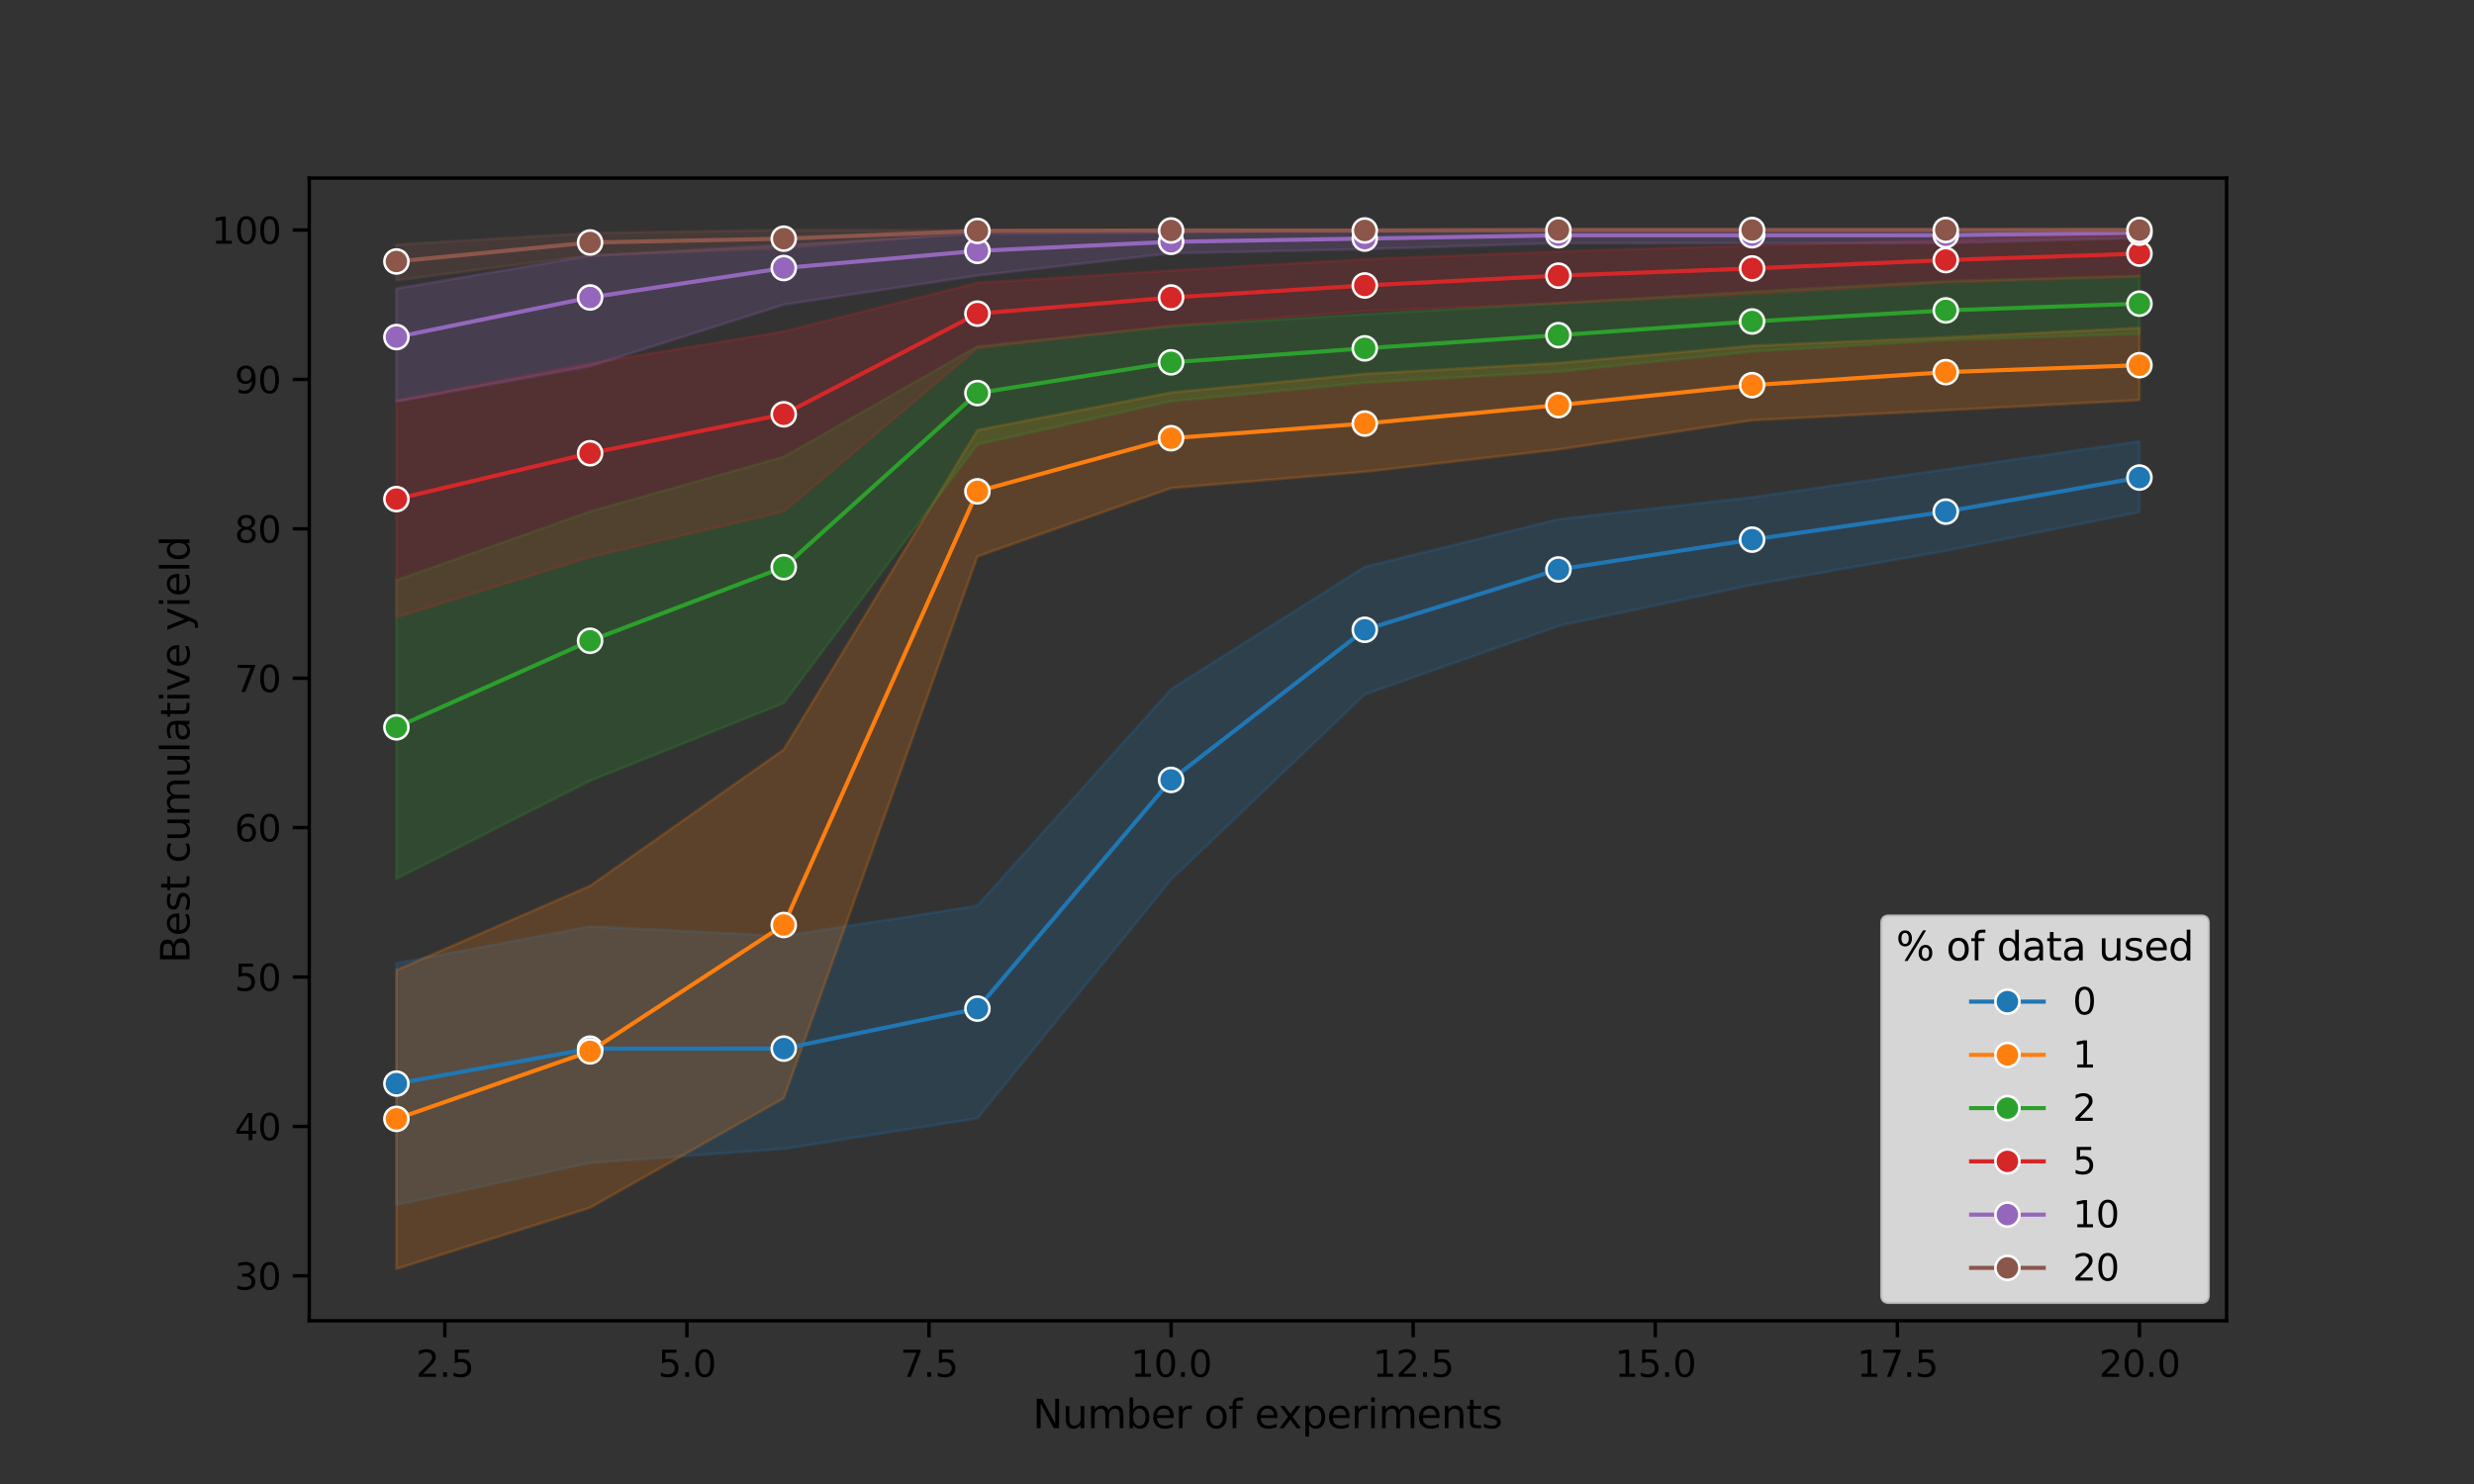 <?xml version="1.0" encoding="utf-8" standalone="no"?>
<!DOCTYPE svg PUBLIC "-//W3C//DTD SVG 1.1//EN"
  "http://www.w3.org/Graphics/SVG/1.1/DTD/svg11.dtd">
<svg xmlns:xlink="http://www.w3.org/1999/xlink" width="720pt" height="432pt" viewBox="0 0 720 432" xmlns="http://www.w3.org/2000/svg" version="1.1">
 <rect x="0" y="0" width="720" height="432" fill="#333333" stroke="none"/>
 <defs>
  <style type="text/css">*{stroke-linejoin: round; stroke-linecap: butt}</style>
 </defs>
 <g id="figure_1">
  <g id="patch_1">
   <path d="M 0 432 
L 720 432 
L 720 0 
L 0 0 
L 0 432 
z
" style="fill: none"/>
  </g>
  <g id="axes_1">
   <g id="patch_2">
    <path d="M 90 384.48 
L 648 384.48 
L 648 51.84 
L 90 51.84 
L 90 384.48 
z
" style="fill: none"/>
   </g>
   <g id="PolyCollection_1">
    <defs>
     <path id="m91138b0945" d="M 115.364 -151.593 
L 115.364 -81.244 
L 171.727 -93.479 
L 228.091 -97.56 
L 284.455 -106.454 
L 340.818 -175.927 
L 397.182 -229.831 
L 453.545 -249.769 
L 509.909 -261.743 
L 566.273 -271.644 
L 622.636 -282.931 
L 622.636 -303.546 
L 622.636 -303.546 
L 566.273 -295.366 
L 509.909 -287.247 
L 453.545 -280.856 
L 397.182 -267.001 
L 340.818 -231.405 
L 284.455 -168.347 
L 228.091 -159.512 
L 171.727 -162.296 
L 115.364 -151.593 
z
" style="stroke: #1f77b4; stroke-opacity: 0.2; stroke-width: 0.8"/>
    </defs>
    <g clip-path="url(#pa962b94b18)">
     <use xlink:href="#m91138b0945" x="0" y="432" style="fill: #1f77b4; fill-opacity: 0.2; stroke: #1f77b4; stroke-opacity: 0.2; stroke-width: 0.8"/>
    </g>
   </g>
   <g id="PolyCollection_2">
    <defs>
     <path id="mc8f1b62f8c" d="M 115.364 -149.595 
L 115.364 -62.64 
L 171.727 -80.434 
L 228.091 -112.317 
L 284.455 -270.034 
L 340.818 -289.921 
L 397.182 -294.677 
L 453.545 -301.161 
L 509.909 -309.65 
L 566.273 -312.574 
L 622.636 -315.531 
L 622.636 -336.538 
L 622.636 -336.538 
L 566.273 -333.789 
L 509.909 -331.329 
L 453.545 -326.329 
L 397.182 -323.168 
L 340.818 -317.742 
L 284.455 -306.788 
L 228.091 -213.798 
L 171.727 -174.108 
L 115.364 -149.595 
z
" style="stroke: #ff7f0e; stroke-opacity: 0.2; stroke-width: 0.8"/>
    </defs>
    <g clip-path="url(#pa962b94b18)">
     <use xlink:href="#mc8f1b62f8c" x="0" y="432" style="fill: #ff7f0e; fill-opacity: 0.2; stroke: #ff7f0e; stroke-opacity: 0.2; stroke-width: 0.8"/>
    </g>
   </g>
   <g id="PolyCollection_3">
    <defs>
     <path id="m318c089cbf" d="M 115.364 -263.11 
L 115.364 -176.192 
L 171.727 -204.705 
L 228.091 -227.332 
L 284.455 -302.63 
L 340.818 -315.209 
L 397.182 -320.582 
L 453.545 -323.819 
L 509.909 -329.66 
L 566.273 -332.992 
L 622.636 -334.825 
L 622.636 -351.704 
L 622.636 -351.704 
L 566.273 -350.18 
L 509.909 -347.136 
L 453.545 -343.799 
L 397.182 -340.551 
L 340.818 -337.063 
L 284.455 -331.194 
L 228.091 -299.013 
L 171.727 -283.125 
L 115.364 -263.11 
z
" style="stroke: #2ca02c; stroke-opacity: 0.2; stroke-width: 0.8"/>
    </defs>
    <g clip-path="url(#pa962b94b18)">
     <use xlink:href="#m318c089cbf" x="0" y="432" style="fill: #2ca02c; fill-opacity: 0.2; stroke: #2ca02c; stroke-opacity: 0.2; stroke-width: 0.8"/>
    </g>
   </g>
   <g id="PolyCollection_4">
    <defs>
     <path id="m1785ff2024" d="M 115.364 -315.434 
L 115.364 -252.324 
L 171.727 -269.835 
L 228.091 -283.109 
L 284.455 -330.627 
L 340.818 -337.204 
L 397.182 -341.433 
L 453.545 -343.691 
L 509.909 -346.412 
L 566.273 -349.725 
L 622.636 -351.582 
L 622.636 -363.832 
L 622.636 -363.832 
L 566.273 -362.102 
L 509.909 -360.495 
L 453.545 -358.773 
L 397.182 -356.524 
L 340.818 -353.251 
L 284.455 -349.613 
L 228.091 -335.471 
L 171.727 -326.197 
L 115.364 -315.434 
z
" style="stroke: #d62728; stroke-opacity: 0.2; stroke-width: 0.8"/>
    </defs>
    <g clip-path="url(#pa962b94b18)">
     <use xlink:href="#m1785ff2024" x="0" y="432" style="fill: #d62728; fill-opacity: 0.2; stroke: #d62728; stroke-opacity: 0.2; stroke-width: 0.8"/>
    </g>
   </g>
   <g id="PolyCollection_5">
    <defs>
     <path id="mf21add5abe" d="M 115.364 -348.014 
L 115.364 -315.099 
L 171.727 -325.391 
L 228.091 -343.329 
L 284.455 -351.8 
L 340.818 -358.258 
L 397.182 -359.454 
L 453.545 -361.222 
L 509.909 -361.222 
L 566.273 -361.222 
L 622.636 -362.72 
L 622.636 -365.04 
L 622.636 -365.04 
L 566.273 -365.04 
L 509.909 -365.04 
L 453.545 -365.04 
L 397.182 -365.04 
L 340.818 -364.291 
L 284.455 -363.967 
L 228.091 -360.697 
L 171.727 -357.532 
L 115.364 -348.014 
z
" style="stroke: #9467bd; stroke-opacity: 0.2; stroke-width: 0.8"/>
    </defs>
    <g clip-path="url(#pa962b94b18)">
     <use xlink:href="#mf21add5abe" x="0" y="432" style="fill: #9467bd; fill-opacity: 0.2; stroke: #9467bd; stroke-opacity: 0.2; stroke-width: 0.8"/>
    </g>
   </g>
   <g id="PolyCollection_6">
    <defs>
     <path id="m9a127fa562" d="M 115.364 -360.815 
L 115.364 -350.401 
L 171.727 -357.63 
L 228.091 -359.727 
L 284.455 -364.383 
L 340.818 -364.646 
L 397.182 -364.646 
L 453.545 -365.04 
L 509.909 -365.04 
L 566.273 -365.04 
L 622.636 -365.04 
L 622.636 -365.04 
L 622.636 -365.04 
L 566.273 -365.04 
L 509.909 -365.04 
L 453.545 -365.04 
L 397.182 -365.04 
L 340.818 -365.04 
L 284.455 -365.04 
L 228.091 -365.04 
L 171.727 -364.16 
L 115.364 -360.815 
z
" style="stroke: #8c564b; stroke-opacity: 0.2; stroke-width: 0.8"/>
    </defs>
    <g clip-path="url(#pa962b94b18)">
     <use xlink:href="#m9a127fa562" x="0" y="432" style="fill: #8c564b; fill-opacity: 0.2; stroke: #8c564b; stroke-opacity: 0.2; stroke-width: 0.8"/>
    </g>
   </g>
   <g id="matplotlib.axis_1">
    <g id="xtick_1">
     <g id="line2d_1">
      <defs>
       <path id="m79108ee644" d="M 0 0 
L 0 4.8 
" style="stroke: #000000"/>
      </defs>
      <g>
       <use xlink:href="#m79108ee644" x="129.455" y="384.48" style="stroke: #000000"/>
      </g>
     </g>
     <g id="text_1">
      <!-- 2.5 -->
      <g transform="translate(121.058 400.804) scale(0.106 -0.106)">
       <defs>
        <path id="DejaVuSans-32" d="M 1228 531 
L 3431 531 
L 3431 0 
L 469 0 
L 469 531 
Q 828 903 1448 1529 
Q 2069 2156 2228 2338 
Q 2531 2678 2651 2914 
Q 2772 3150 2772 3378 
Q 2772 3750 2511 3984 
Q 2250 4219 1831 4219 
Q 1534 4219 1204 4116 
Q 875 4013 500 3803 
L 500 4441 
Q 881 4594 1212 4672 
Q 1544 4750 1819 4750 
Q 2544 4750 2975 4387 
Q 3406 4025 3406 3419 
Q 3406 3131 3298 2873 
Q 3191 2616 2906 2266 
Q 2828 2175 2409 1742 
Q 1991 1309 1228 531 
z
" transform="scale(0.016)"/>
        <path id="DejaVuSans-2e" d="M 684 794 
L 1344 794 
L 1344 0 
L 684 0 
L 684 794 
z
" transform="scale(0.016)"/>
        <path id="DejaVuSans-35" d="M 691 4666 
L 3169 4666 
L 3169 4134 
L 1269 4134 
L 1269 2991 
Q 1406 3038 1543 3061 
Q 1681 3084 1819 3084 
Q 2600 3084 3056 2656 
Q 3513 2228 3513 1497 
Q 3513 744 3044 326 
Q 2575 -91 1722 -91 
Q 1428 -91 1123 -41 
Q 819 9 494 109 
L 494 744 
Q 775 591 1075 516 
Q 1375 441 1709 441 
Q 2250 441 2565 725 
Q 2881 1009 2881 1497 
Q 2881 1984 2565 2268 
Q 2250 2553 1709 2553 
Q 1456 2553 1204 2497 
Q 953 2441 691 2322 
L 691 4666 
z
" transform="scale(0.016)"/>
       </defs>
       <use xlink:href="#DejaVuSans-32"/>
       <use xlink:href="#DejaVuSans-2e" x="63.623"/>
       <use xlink:href="#DejaVuSans-35" x="95.41"/>
      </g>
     </g>
    </g>
    <g id="xtick_2">
     <g id="line2d_2">
      <g>
       <use xlink:href="#m79108ee644" x="199.909" y="384.48" style="stroke: #000000"/>
      </g>
     </g>
     <g id="text_2">
      <!-- 5.0 -->
      <g transform="translate(191.512 400.804) scale(0.106 -0.106)">
       <defs>
        <path id="DejaVuSans-30" d="M 2034 4250 
Q 1547 4250 1301 3770 
Q 1056 3291 1056 2328 
Q 1056 1369 1301 889 
Q 1547 409 2034 409 
Q 2525 409 2770 889 
Q 3016 1369 3016 2328 
Q 3016 3291 2770 3770 
Q 2525 4250 2034 4250 
z
M 2034 4750 
Q 2819 4750 3233 4129 
Q 3647 3509 3647 2328 
Q 3647 1150 3233 529 
Q 2819 -91 2034 -91 
Q 1250 -91 836 529 
Q 422 1150 422 2328 
Q 422 3509 836 4129 
Q 1250 4750 2034 4750 
z
" transform="scale(0.016)"/>
       </defs>
       <use xlink:href="#DejaVuSans-35"/>
       <use xlink:href="#DejaVuSans-2e" x="63.623"/>
       <use xlink:href="#DejaVuSans-30" x="95.41"/>
      </g>
     </g>
    </g>
    <g id="xtick_3">
     <g id="line2d_3">
      <g>
       <use xlink:href="#m79108ee644" x="270.364" y="384.48" style="stroke: #000000"/>
      </g>
     </g>
     <g id="text_3">
      <!-- 7.5 -->
      <g transform="translate(261.967 400.804) scale(0.106 -0.106)">
       <defs>
        <path id="DejaVuSans-37" d="M 525 4666 
L 3525 4666 
L 3525 4397 
L 1831 0 
L 1172 0 
L 2766 4134 
L 525 4134 
L 525 4666 
z
" transform="scale(0.016)"/>
       </defs>
       <use xlink:href="#DejaVuSans-37"/>
       <use xlink:href="#DejaVuSans-2e" x="63.623"/>
       <use xlink:href="#DejaVuSans-35" x="95.41"/>
      </g>
     </g>
    </g>
    <g id="xtick_4">
     <g id="line2d_4">
      <g>
       <use xlink:href="#m79108ee644" x="340.818" y="384.48" style="stroke: #000000"/>
      </g>
     </g>
     <g id="text_4">
      <!-- 10.0 -->
      <g transform="translate(329.062 400.804) scale(0.106 -0.106)">
       <defs>
        <path id="DejaVuSans-31" d="M 794 531 
L 1825 531 
L 1825 4091 
L 703 3866 
L 703 4441 
L 1819 4666 
L 2450 4666 
L 2450 531 
L 3481 531 
L 3481 0 
L 794 0 
L 794 531 
z
" transform="scale(0.016)"/>
       </defs>
       <use xlink:href="#DejaVuSans-31"/>
       <use xlink:href="#DejaVuSans-30" x="63.623"/>
       <use xlink:href="#DejaVuSans-2e" x="127.246"/>
       <use xlink:href="#DejaVuSans-30" x="159.033"/>
      </g>
     </g>
    </g>
    <g id="xtick_5">
     <g id="line2d_5">
      <g>
       <use xlink:href="#m79108ee644" x="411.273" y="384.48" style="stroke: #000000"/>
      </g>
     </g>
     <g id="text_5">
      <!-- 12.5 -->
      <g transform="translate(399.516 400.804) scale(0.106 -0.106)">
       <use xlink:href="#DejaVuSans-31"/>
       <use xlink:href="#DejaVuSans-32" x="63.623"/>
       <use xlink:href="#DejaVuSans-2e" x="127.246"/>
       <use xlink:href="#DejaVuSans-35" x="159.033"/>
      </g>
     </g>
    </g>
    <g id="xtick_6">
     <g id="line2d_6">
      <g>
       <use xlink:href="#m79108ee644" x="481.727" y="384.48" style="stroke: #000000"/>
      </g>
     </g>
     <g id="text_6">
      <!-- 15.0 -->
      <g transform="translate(469.971 400.804) scale(0.106 -0.106)">
       <use xlink:href="#DejaVuSans-31"/>
       <use xlink:href="#DejaVuSans-35" x="63.623"/>
       <use xlink:href="#DejaVuSans-2e" x="127.246"/>
       <use xlink:href="#DejaVuSans-30" x="159.033"/>
      </g>
     </g>
    </g>
    <g id="xtick_7">
     <g id="line2d_7">
      <g>
       <use xlink:href="#m79108ee644" x="552.182" y="384.48" style="stroke: #000000"/>
      </g>
     </g>
     <g id="text_7">
      <!-- 17.5 -->
      <g transform="translate(540.426 400.804) scale(0.106 -0.106)">
       <use xlink:href="#DejaVuSans-31"/>
       <use xlink:href="#DejaVuSans-37" x="63.623"/>
       <use xlink:href="#DejaVuSans-2e" x="127.246"/>
       <use xlink:href="#DejaVuSans-35" x="159.033"/>
      </g>
     </g>
    </g>
    <g id="xtick_8">
     <g id="line2d_8">
      <g>
       <use xlink:href="#m79108ee644" x="622.636" y="384.48" style="stroke: #000000"/>
      </g>
     </g>
     <g id="text_8">
      <!-- 20.0 -->
      <g transform="translate(610.88 400.804) scale(0.106 -0.106)">
       <use xlink:href="#DejaVuSans-32"/>
       <use xlink:href="#DejaVuSans-30" x="63.623"/>
       <use xlink:href="#DejaVuSans-2e" x="127.246"/>
       <use xlink:href="#DejaVuSans-30" x="159.033"/>
      </g>
     </g>
    </g>
    <g id="text_9">
     <!-- Number of experiments -->
     <g transform="translate(300.562 415.753) scale(0.115 -0.115)">
      <defs>
       <path id="DejaVuSans-4e" d="M 628 4666 
L 1478 4666 
L 3547 763 
L 3547 4666 
L 4159 4666 
L 4159 0 
L 3309 0 
L 1241 3903 
L 1241 0 
L 628 0 
L 628 4666 
z
" transform="scale(0.016)"/>
       <path id="DejaVuSans-75" d="M 544 1381 
L 544 3500 
L 1119 3500 
L 1119 1403 
Q 1119 906 1312 657 
Q 1506 409 1894 409 
Q 2359 409 2629 706 
Q 2900 1003 2900 1516 
L 2900 3500 
L 3475 3500 
L 3475 0 
L 2900 0 
L 2900 538 
Q 2691 219 2414 64 
Q 2138 -91 1772 -91 
Q 1169 -91 856 284 
Q 544 659 544 1381 
z
M 1991 3584 
L 1991 3584 
z
" transform="scale(0.016)"/>
       <path id="DejaVuSans-6d" d="M 3328 2828 
Q 3544 3216 3844 3400 
Q 4144 3584 4550 3584 
Q 5097 3584 5394 3201 
Q 5691 2819 5691 2113 
L 5691 0 
L 5113 0 
L 5113 2094 
Q 5113 2597 4934 2840 
Q 4756 3084 4391 3084 
Q 3944 3084 3684 2787 
Q 3425 2491 3425 1978 
L 3425 0 
L 2847 0 
L 2847 2094 
Q 2847 2600 2669 2842 
Q 2491 3084 2119 3084 
Q 1678 3084 1418 2786 
Q 1159 2488 1159 1978 
L 1159 0 
L 581 0 
L 581 3500 
L 1159 3500 
L 1159 2956 
Q 1356 3278 1631 3431 
Q 1906 3584 2284 3584 
Q 2666 3584 2933 3390 
Q 3200 3197 3328 2828 
z
" transform="scale(0.016)"/>
       <path id="DejaVuSans-62" d="M 3116 1747 
Q 3116 2381 2855 2742 
Q 2594 3103 2138 3103 
Q 1681 3103 1420 2742 
Q 1159 2381 1159 1747 
Q 1159 1113 1420 752 
Q 1681 391 2138 391 
Q 2594 391 2855 752 
Q 3116 1113 3116 1747 
z
M 1159 2969 
Q 1341 3281 1617 3432 
Q 1894 3584 2278 3584 
Q 2916 3584 3314 3078 
Q 3713 2572 3713 1747 
Q 3713 922 3314 415 
Q 2916 -91 2278 -91 
Q 1894 -91 1617 61 
Q 1341 213 1159 525 
L 1159 0 
L 581 0 
L 581 4863 
L 1159 4863 
L 1159 2969 
z
" transform="scale(0.016)"/>
       <path id="DejaVuSans-65" d="M 3597 1894 
L 3597 1613 
L 953 1613 
Q 991 1019 1311 708 
Q 1631 397 2203 397 
Q 2534 397 2845 478 
Q 3156 559 3463 722 
L 3463 178 
Q 3153 47 2828 -22 
Q 2503 -91 2169 -91 
Q 1331 -91 842 396 
Q 353 884 353 1716 
Q 353 2575 817 3079 
Q 1281 3584 2069 3584 
Q 2775 3584 3186 3129 
Q 3597 2675 3597 1894 
z
M 3022 2063 
Q 3016 2534 2758 2815 
Q 2500 3097 2075 3097 
Q 1594 3097 1305 2825 
Q 1016 2553 972 2059 
L 3022 2063 
z
" transform="scale(0.016)"/>
       <path id="DejaVuSans-72" d="M 2631 2963 
Q 2534 3019 2420 3045 
Q 2306 3072 2169 3072 
Q 1681 3072 1420 2755 
Q 1159 2438 1159 1844 
L 1159 0 
L 581 0 
L 581 3500 
L 1159 3500 
L 1159 2956 
Q 1341 3275 1631 3429 
Q 1922 3584 2338 3584 
Q 2397 3584 2469 3576 
Q 2541 3569 2628 3553 
L 2631 2963 
z
" transform="scale(0.016)"/>
       <path id="DejaVuSans-20" transform="scale(0.016)"/>
       <path id="DejaVuSans-6f" d="M 1959 3097 
Q 1497 3097 1228 2736 
Q 959 2375 959 1747 
Q 959 1119 1226 758 
Q 1494 397 1959 397 
Q 2419 397 2687 759 
Q 2956 1122 2956 1747 
Q 2956 2369 2687 2733 
Q 2419 3097 1959 3097 
z
M 1959 3584 
Q 2709 3584 3137 3096 
Q 3566 2609 3566 1747 
Q 3566 888 3137 398 
Q 2709 -91 1959 -91 
Q 1206 -91 779 398 
Q 353 888 353 1747 
Q 353 2609 779 3096 
Q 1206 3584 1959 3584 
z
" transform="scale(0.016)"/>
       <path id="DejaVuSans-66" d="M 2375 4863 
L 2375 4384 
L 1825 4384 
Q 1516 4384 1395 4259 
Q 1275 4134 1275 3809 
L 1275 3500 
L 2222 3500 
L 2222 3053 
L 1275 3053 
L 1275 0 
L 697 0 
L 697 3053 
L 147 3053 
L 147 3500 
L 697 3500 
L 697 3744 
Q 697 4328 969 4595 
Q 1241 4863 1831 4863 
L 2375 4863 
z
" transform="scale(0.016)"/>
       <path id="DejaVuSans-78" d="M 3513 3500 
L 2247 1797 
L 3578 0 
L 2900 0 
L 1881 1375 
L 863 0 
L 184 0 
L 1544 1831 
L 300 3500 
L 978 3500 
L 1906 2253 
L 2834 3500 
L 3513 3500 
z
" transform="scale(0.016)"/>
       <path id="DejaVuSans-70" d="M 1159 525 
L 1159 -1331 
L 581 -1331 
L 581 3500 
L 1159 3500 
L 1159 2969 
Q 1341 3281 1617 3432 
Q 1894 3584 2278 3584 
Q 2916 3584 3314 3078 
Q 3713 2572 3713 1747 
Q 3713 922 3314 415 
Q 2916 -91 2278 -91 
Q 1894 -91 1617 61 
Q 1341 213 1159 525 
z
M 3116 1747 
Q 3116 2381 2855 2742 
Q 2594 3103 2138 3103 
Q 1681 3103 1420 2742 
Q 1159 2381 1159 1747 
Q 1159 1113 1420 752 
Q 1681 391 2138 391 
Q 2594 391 2855 752 
Q 3116 1113 3116 1747 
z
" transform="scale(0.016)"/>
       <path id="DejaVuSans-69" d="M 603 3500 
L 1178 3500 
L 1178 0 
L 603 0 
L 603 3500 
z
M 603 4863 
L 1178 4863 
L 1178 4134 
L 603 4134 
L 603 4863 
z
" transform="scale(0.016)"/>
       <path id="DejaVuSans-6e" d="M 3513 2113 
L 3513 0 
L 2938 0 
L 2938 2094 
Q 2938 2591 2744 2837 
Q 2550 3084 2163 3084 
Q 1697 3084 1428 2787 
Q 1159 2491 1159 1978 
L 1159 0 
L 581 0 
L 581 3500 
L 1159 3500 
L 1159 2956 
Q 1366 3272 1645 3428 
Q 1925 3584 2291 3584 
Q 2894 3584 3203 3211 
Q 3513 2838 3513 2113 
z
" transform="scale(0.016)"/>
       <path id="DejaVuSans-74" d="M 1172 4494 
L 1172 3500 
L 2356 3500 
L 2356 3053 
L 1172 3053 
L 1172 1153 
Q 1172 725 1289 603 
Q 1406 481 1766 481 
L 2356 481 
L 2356 0 
L 1766 0 
Q 1100 0 847 248 
Q 594 497 594 1153 
L 594 3053 
L 172 3053 
L 172 3500 
L 594 3500 
L 594 4494 
L 1172 4494 
z
" transform="scale(0.016)"/>
       <path id="DejaVuSans-73" d="M 2834 3397 
L 2834 2853 
Q 2591 2978 2328 3040 
Q 2066 3103 1784 3103 
Q 1356 3103 1142 2972 
Q 928 2841 928 2578 
Q 928 2378 1081 2264 
Q 1234 2150 1697 2047 
L 1894 2003 
Q 2506 1872 2764 1633 
Q 3022 1394 3022 966 
Q 3022 478 2636 193 
Q 2250 -91 1575 -91 
Q 1294 -91 989 -36 
Q 684 19 347 128 
L 347 722 
Q 666 556 975 473 
Q 1284 391 1588 391 
Q 1994 391 2212 530 
Q 2431 669 2431 922 
Q 2431 1156 2273 1281 
Q 2116 1406 1581 1522 
L 1381 1569 
Q 847 1681 609 1914 
Q 372 2147 372 2553 
Q 372 3047 722 3315 
Q 1072 3584 1716 3584 
Q 2034 3584 2315 3537 
Q 2597 3491 2834 3397 
z
" transform="scale(0.016)"/>
      </defs>
      <use xlink:href="#DejaVuSans-4e"/>
      <use xlink:href="#DejaVuSans-75" x="74.805"/>
      <use xlink:href="#DejaVuSans-6d" x="138.184"/>
      <use xlink:href="#DejaVuSans-62" x="235.596"/>
      <use xlink:href="#DejaVuSans-65" x="299.072"/>
      <use xlink:href="#DejaVuSans-72" x="360.596"/>
      <use xlink:href="#DejaVuSans-20" x="401.709"/>
      <use xlink:href="#DejaVuSans-6f" x="433.496"/>
      <use xlink:href="#DejaVuSans-66" x="494.678"/>
      <use xlink:href="#DejaVuSans-20" x="529.883"/>
      <use xlink:href="#DejaVuSans-65" x="561.67"/>
      <use xlink:href="#DejaVuSans-78" x="621.443"/>
      <use xlink:href="#DejaVuSans-70" x="680.623"/>
      <use xlink:href="#DejaVuSans-65" x="744.1"/>
      <use xlink:href="#DejaVuSans-72" x="805.623"/>
      <use xlink:href="#DejaVuSans-69" x="846.736"/>
      <use xlink:href="#DejaVuSans-6d" x="874.52"/>
      <use xlink:href="#DejaVuSans-65" x="971.932"/>
      <use xlink:href="#DejaVuSans-6e" x="1033.455"/>
      <use xlink:href="#DejaVuSans-74" x="1096.834"/>
      <use xlink:href="#DejaVuSans-73" x="1136.043"/>
     </g>
    </g>
   </g>
   <g id="matplotlib.axis_2">
    <g id="ytick_1">
     <g id="line2d_9">
      <defs>
       <path id="mec477414a1" d="M 0 0 
L -4.8 0 
" style="stroke: #000000"/>
      </defs>
      <g>
       <use xlink:href="#mec477414a1" x="90" y="371.401" style="stroke: #000000"/>
      </g>
     </g>
     <g id="text_10">
      <!-- 30 -->
      <g transform="translate(68.262 375.413) scale(0.106 -0.106)">
       <defs>
        <path id="DejaVuSans-33" d="M 2597 2516 
Q 3050 2419 3304 2112 
Q 3559 1806 3559 1356 
Q 3559 666 3084 287 
Q 2609 -91 1734 -91 
Q 1441 -91 1130 -33 
Q 819 25 488 141 
L 488 750 
Q 750 597 1062 519 
Q 1375 441 1716 441 
Q 2309 441 2620 675 
Q 2931 909 2931 1356 
Q 2931 1769 2642 2001 
Q 2353 2234 1838 2234 
L 1294 2234 
L 1294 2753 
L 1863 2753 
Q 2328 2753 2575 2939 
Q 2822 3125 2822 3475 
Q 2822 3834 2567 4026 
Q 2313 4219 1838 4219 
Q 1578 4219 1281 4162 
Q 984 4106 628 3988 
L 628 4550 
Q 988 4650 1302 4700 
Q 1616 4750 1894 4750 
Q 2613 4750 3031 4423 
Q 3450 4097 3450 3541 
Q 3450 3153 3228 2886 
Q 3006 2619 2597 2516 
z
" transform="scale(0.016)"/>
       </defs>
       <use xlink:href="#DejaVuSans-33"/>
       <use xlink:href="#DejaVuSans-30" x="63.623"/>
      </g>
     </g>
    </g>
    <g id="ytick_2">
     <g id="line2d_10">
      <g>
       <use xlink:href="#mec477414a1" x="90" y="327.909" style="stroke: #000000"/>
      </g>
     </g>
     <g id="text_11">
      <!-- 40 -->
      <g transform="translate(68.262 331.921) scale(0.106 -0.106)">
       <defs>
        <path id="DejaVuSans-34" d="M 2419 4116 
L 825 1625 
L 2419 1625 
L 2419 4116 
z
M 2253 4666 
L 3047 4666 
L 3047 1625 
L 3713 1625 
L 3713 1100 
L 3047 1100 
L 3047 0 
L 2419 0 
L 2419 1100 
L 313 1100 
L 313 1709 
L 2253 4666 
z
" transform="scale(0.016)"/>
       </defs>
       <use xlink:href="#DejaVuSans-34"/>
       <use xlink:href="#DejaVuSans-30" x="63.623"/>
      </g>
     </g>
    </g>
    <g id="ytick_3">
     <g id="line2d_11">
      <g>
       <use xlink:href="#mec477414a1" x="90" y="284.418" style="stroke: #000000"/>
      </g>
     </g>
     <g id="text_12">
      <!-- 50 -->
      <g transform="translate(68.262 288.43) scale(0.106 -0.106)">
       <use xlink:href="#DejaVuSans-35"/>
       <use xlink:href="#DejaVuSans-30" x="63.623"/>
      </g>
     </g>
    </g>
    <g id="ytick_4">
     <g id="line2d_12">
      <g>
       <use xlink:href="#mec477414a1" x="90" y="240.926" style="stroke: #000000"/>
      </g>
     </g>
     <g id="text_13">
      <!-- 60 -->
      <g transform="translate(68.262 244.938) scale(0.106 -0.106)">
       <defs>
        <path id="DejaVuSans-36" d="M 2113 2584 
Q 1688 2584 1439 2293 
Q 1191 2003 1191 1497 
Q 1191 994 1439 701 
Q 1688 409 2113 409 
Q 2538 409 2786 701 
Q 3034 994 3034 1497 
Q 3034 2003 2786 2293 
Q 2538 2584 2113 2584 
z
M 3366 4563 
L 3366 3988 
Q 3128 4100 2886 4159 
Q 2644 4219 2406 4219 
Q 1781 4219 1451 3797 
Q 1122 3375 1075 2522 
Q 1259 2794 1537 2939 
Q 1816 3084 2150 3084 
Q 2853 3084 3261 2657 
Q 3669 2231 3669 1497 
Q 3669 778 3244 343 
Q 2819 -91 2113 -91 
Q 1303 -91 875 529 
Q 447 1150 447 2328 
Q 447 3434 972 4092 
Q 1497 4750 2381 4750 
Q 2619 4750 2861 4703 
Q 3103 4656 3366 4563 
z
" transform="scale(0.016)"/>
       </defs>
       <use xlink:href="#DejaVuSans-36"/>
       <use xlink:href="#DejaVuSans-30" x="63.623"/>
      </g>
     </g>
    </g>
    <g id="ytick_5">
     <g id="line2d_13">
      <g>
       <use xlink:href="#mec477414a1" x="90" y="197.435" style="stroke: #000000"/>
      </g>
     </g>
     <g id="text_14">
      <!-- 70 -->
      <g transform="translate(68.262 201.447) scale(0.106 -0.106)">
       <use xlink:href="#DejaVuSans-37"/>
       <use xlink:href="#DejaVuSans-30" x="63.623"/>
      </g>
     </g>
    </g>
    <g id="ytick_6">
     <g id="line2d_14">
      <g>
       <use xlink:href="#mec477414a1" x="90" y="153.943" style="stroke: #000000"/>
      </g>
     </g>
     <g id="text_15">
      <!-- 80 -->
      <g transform="translate(68.262 157.955) scale(0.106 -0.106)">
       <defs>
        <path id="DejaVuSans-38" d="M 2034 2216 
Q 1584 2216 1326 1975 
Q 1069 1734 1069 1313 
Q 1069 891 1326 650 
Q 1584 409 2034 409 
Q 2484 409 2743 651 
Q 3003 894 3003 1313 
Q 3003 1734 2745 1975 
Q 2488 2216 2034 2216 
z
M 1403 2484 
Q 997 2584 770 2862 
Q 544 3141 544 3541 
Q 544 4100 942 4425 
Q 1341 4750 2034 4750 
Q 2731 4750 3128 4425 
Q 3525 4100 3525 3541 
Q 3525 3141 3298 2862 
Q 3072 2584 2669 2484 
Q 3125 2378 3379 2068 
Q 3634 1759 3634 1313 
Q 3634 634 3220 271 
Q 2806 -91 2034 -91 
Q 1263 -91 848 271 
Q 434 634 434 1313 
Q 434 1759 690 2068 
Q 947 2378 1403 2484 
z
M 1172 3481 
Q 1172 3119 1398 2916 
Q 1625 2713 2034 2713 
Q 2441 2713 2670 2916 
Q 2900 3119 2900 3481 
Q 2900 3844 2670 4047 
Q 2441 4250 2034 4250 
Q 1625 4250 1398 4047 
Q 1172 3844 1172 3481 
z
" transform="scale(0.016)"/>
       </defs>
       <use xlink:href="#DejaVuSans-38"/>
       <use xlink:href="#DejaVuSans-30" x="63.623"/>
      </g>
     </g>
    </g>
    <g id="ytick_7">
     <g id="line2d_15">
      <g>
       <use xlink:href="#mec477414a1" x="90" y="110.452" style="stroke: #000000"/>
      </g>
     </g>
     <g id="text_16">
      <!-- 90 -->
      <g transform="translate(68.262 114.464) scale(0.106 -0.106)">
       <defs>
        <path id="DejaVuSans-39" d="M 703 97 
L 703 672 
Q 941 559 1184 500 
Q 1428 441 1663 441 
Q 2288 441 2617 861 
Q 2947 1281 2994 2138 
Q 2813 1869 2534 1725 
Q 2256 1581 1919 1581 
Q 1219 1581 811 2004 
Q 403 2428 403 3163 
Q 403 3881 828 4315 
Q 1253 4750 1959 4750 
Q 2769 4750 3195 4129 
Q 3622 3509 3622 2328 
Q 3622 1225 3098 567 
Q 2575 -91 1691 -91 
Q 1453 -91 1209 -44 
Q 966 3 703 97 
z
M 1959 2075 
Q 2384 2075 2632 2365 
Q 2881 2656 2881 3163 
Q 2881 3666 2632 3958 
Q 2384 4250 1959 4250 
Q 1534 4250 1286 3958 
Q 1038 3666 1038 3163 
Q 1038 2656 1286 2365 
Q 1534 2075 1959 2075 
z
" transform="scale(0.016)"/>
       </defs>
       <use xlink:href="#DejaVuSans-39"/>
       <use xlink:href="#DejaVuSans-30" x="63.623"/>
      </g>
     </g>
    </g>
    <g id="ytick_8">
     <g id="line2d_16">
      <g>
       <use xlink:href="#mec477414a1" x="90" y="66.96" style="stroke: #000000"/>
      </g>
     </g>
     <g id="text_17">
      <!-- 100 -->
      <g transform="translate(61.544 70.972) scale(0.106 -0.106)">
       <use xlink:href="#DejaVuSans-31"/>
       <use xlink:href="#DejaVuSans-30" x="63.623"/>
       <use xlink:href="#DejaVuSans-30" x="127.246"/>
      </g>
     </g>
    </g>
    <g id="text_18">
     <!-- Best cumulative yield -->
     <g transform="translate(55.148 280.407) rotate(-90) scale(0.115 -0.115)">
      <defs>
       <path id="DejaVuSans-42" d="M 1259 2228 
L 1259 519 
L 2272 519 
Q 2781 519 3026 730 
Q 3272 941 3272 1375 
Q 3272 1813 3026 2020 
Q 2781 2228 2272 2228 
L 1259 2228 
z
M 1259 4147 
L 1259 2741 
L 2194 2741 
Q 2656 2741 2882 2914 
Q 3109 3088 3109 3444 
Q 3109 3797 2882 3972 
Q 2656 4147 2194 4147 
L 1259 4147 
z
M 628 4666 
L 2241 4666 
Q 2963 4666 3353 4366 
Q 3744 4066 3744 3513 
Q 3744 3084 3544 2831 
Q 3344 2578 2956 2516 
Q 3422 2416 3680 2098 
Q 3938 1781 3938 1306 
Q 3938 681 3513 340 
Q 3088 0 2303 0 
L 628 0 
L 628 4666 
z
" transform="scale(0.016)"/>
       <path id="DejaVuSans-63" d="M 3122 3366 
L 3122 2828 
Q 2878 2963 2633 3030 
Q 2388 3097 2138 3097 
Q 1578 3097 1268 2742 
Q 959 2388 959 1747 
Q 959 1106 1268 751 
Q 1578 397 2138 397 
Q 2388 397 2633 464 
Q 2878 531 3122 666 
L 3122 134 
Q 2881 22 2623 -34 
Q 2366 -91 2075 -91 
Q 1284 -91 818 406 
Q 353 903 353 1747 
Q 353 2603 823 3093 
Q 1294 3584 2113 3584 
Q 2378 3584 2631 3529 
Q 2884 3475 3122 3366 
z
" transform="scale(0.016)"/>
       <path id="DejaVuSans-6c" d="M 603 4863 
L 1178 4863 
L 1178 0 
L 603 0 
L 603 4863 
z
" transform="scale(0.016)"/>
       <path id="DejaVuSans-61" d="M 2194 1759 
Q 1497 1759 1228 1600 
Q 959 1441 959 1056 
Q 959 750 1161 570 
Q 1363 391 1709 391 
Q 2188 391 2477 730 
Q 2766 1069 2766 1631 
L 2766 1759 
L 2194 1759 
z
M 3341 1997 
L 3341 0 
L 2766 0 
L 2766 531 
Q 2569 213 2275 61 
Q 1981 -91 1556 -91 
Q 1019 -91 701 211 
Q 384 513 384 1019 
Q 384 1609 779 1909 
Q 1175 2209 1959 2209 
L 2766 2209 
L 2766 2266 
Q 2766 2663 2505 2880 
Q 2244 3097 1772 3097 
Q 1472 3097 1187 3025 
Q 903 2953 641 2809 
L 641 3341 
Q 956 3463 1253 3523 
Q 1550 3584 1831 3584 
Q 2591 3584 2966 3190 
Q 3341 2797 3341 1997 
z
" transform="scale(0.016)"/>
       <path id="DejaVuSans-76" d="M 191 3500 
L 800 3500 
L 1894 563 
L 2988 3500 
L 3597 3500 
L 2284 0 
L 1503 0 
L 191 3500 
z
" transform="scale(0.016)"/>
       <path id="DejaVuSans-79" d="M 2059 -325 
Q 1816 -950 1584 -1140 
Q 1353 -1331 966 -1331 
L 506 -1331 
L 506 -850 
L 844 -850 
Q 1081 -850 1212 -737 
Q 1344 -625 1503 -206 
L 1606 56 
L 191 3500 
L 800 3500 
L 1894 763 
L 2988 3500 
L 3597 3500 
L 2059 -325 
z
" transform="scale(0.016)"/>
       <path id="DejaVuSans-64" d="M 2906 2969 
L 2906 4863 
L 3481 4863 
L 3481 0 
L 2906 0 
L 2906 525 
Q 2725 213 2448 61 
Q 2172 -91 1784 -91 
Q 1150 -91 751 415 
Q 353 922 353 1747 
Q 353 2572 751 3078 
Q 1150 3584 1784 3584 
Q 2172 3584 2448 3432 
Q 2725 3281 2906 2969 
z
M 947 1747 
Q 947 1113 1208 752 
Q 1469 391 1925 391 
Q 2381 391 2643 752 
Q 2906 1113 2906 1747 
Q 2906 2381 2643 2742 
Q 2381 3103 1925 3103 
Q 1469 3103 1208 2742 
Q 947 2381 947 1747 
z
" transform="scale(0.016)"/>
      </defs>
      <use xlink:href="#DejaVuSans-42"/>
      <use xlink:href="#DejaVuSans-65" x="68.604"/>
      <use xlink:href="#DejaVuSans-73" x="130.127"/>
      <use xlink:href="#DejaVuSans-74" x="182.227"/>
      <use xlink:href="#DejaVuSans-20" x="221.436"/>
      <use xlink:href="#DejaVuSans-63" x="253.223"/>
      <use xlink:href="#DejaVuSans-75" x="308.203"/>
      <use xlink:href="#DejaVuSans-6d" x="371.582"/>
      <use xlink:href="#DejaVuSans-75" x="468.994"/>
      <use xlink:href="#DejaVuSans-6c" x="532.373"/>
      <use xlink:href="#DejaVuSans-61" x="560.156"/>
      <use xlink:href="#DejaVuSans-74" x="621.436"/>
      <use xlink:href="#DejaVuSans-69" x="660.645"/>
      <use xlink:href="#DejaVuSans-76" x="688.428"/>
      <use xlink:href="#DejaVuSans-65" x="747.607"/>
      <use xlink:href="#DejaVuSans-20" x="809.131"/>
      <use xlink:href="#DejaVuSans-79" x="840.918"/>
      <use xlink:href="#DejaVuSans-69" x="900.098"/>
      <use xlink:href="#DejaVuSans-65" x="927.881"/>
      <use xlink:href="#DejaVuSans-6c" x="989.404"/>
      <use xlink:href="#DejaVuSans-64" x="1017.188"/>
     </g>
    </g>
   </g>
   <g id="line2d_17">
    <path d="M 115.364 315.444 
L 171.727 305.259 
L 228.091 305.254 
L 284.455 293.615 
L 340.818 227.035 
L 397.182 183.34 
L 453.545 165.769 
L 509.909 157.089 
L 566.273 148.936 
L 622.636 139.018 
" clip-path="url(#pa962b94b18)" style="fill: none; stroke: #1f77b4; stroke-width: 1.2; stroke-linecap: square"/>
    <defs>
     <path id="mfde39d2cc2" d="M 0 3.5 
C 0.928 3.5 1.819 3.131 2.475 2.475 
C 3.131 1.819 3.5 0.928 3.5 0 
C 3.5 -0.928 3.131 -1.819 2.475 -2.475 
C 1.819 -3.131 0.928 -3.5 0 -3.5 
C -0.928 -3.5 -1.819 -3.131 -2.475 -2.475 
C -3.131 -1.819 -3.5 -0.928 -3.5 0 
C -3.5 0.928 -3.131 1.819 -2.475 2.475 
C -1.819 3.131 -0.928 3.5 0 3.5 
z
" style="stroke: #ffffff; stroke-width: 0.75"/>
    </defs>
    <g clip-path="url(#pa962b94b18)">
     <use xlink:href="#mfde39d2cc2" x="115.364" y="315.444" style="fill: #1f77b4; stroke: #ffffff; stroke-width: 0.75"/>
     <use xlink:href="#mfde39d2cc2" x="171.727" y="305.259" style="fill: #1f77b4; stroke: #ffffff; stroke-width: 0.75"/>
     <use xlink:href="#mfde39d2cc2" x="228.091" y="305.254" style="fill: #1f77b4; stroke: #ffffff; stroke-width: 0.75"/>
     <use xlink:href="#mfde39d2cc2" x="284.455" y="293.615" style="fill: #1f77b4; stroke: #ffffff; stroke-width: 0.75"/>
     <use xlink:href="#mfde39d2cc2" x="340.818" y="227.035" style="fill: #1f77b4; stroke: #ffffff; stroke-width: 0.75"/>
     <use xlink:href="#mfde39d2cc2" x="397.182" y="183.34" style="fill: #1f77b4; stroke: #ffffff; stroke-width: 0.75"/>
     <use xlink:href="#mfde39d2cc2" x="453.545" y="165.769" style="fill: #1f77b4; stroke: #ffffff; stroke-width: 0.75"/>
     <use xlink:href="#mfde39d2cc2" x="509.909" y="157.089" style="fill: #1f77b4; stroke: #ffffff; stroke-width: 0.75"/>
     <use xlink:href="#mfde39d2cc2" x="566.273" y="148.936" style="fill: #1f77b4; stroke: #ffffff; stroke-width: 0.75"/>
     <use xlink:href="#mfde39d2cc2" x="622.636" y="139.018" style="fill: #1f77b4; stroke: #ffffff; stroke-width: 0.75"/>
    </g>
   </g>
   <g id="line2d_18">
    <path d="M 115.364 325.71 
L 171.727 306.059 
L 228.091 269.271 
L 284.455 143.033 
L 340.818 127.564 
L 397.182 123.295 
L 453.545 117.929 
L 509.909 112.123 
L 566.273 108.329 
L 622.636 106.308 
" clip-path="url(#pa962b94b18)" style="fill: none; stroke: #ff7f0e; stroke-width: 1.2; stroke-linecap: square"/>
    <defs>
     <path id="m20ebb74b10" d="M 0 3.5 
C 0.928 3.5 1.819 3.131 2.475 2.475 
C 3.131 1.819 3.5 0.928 3.5 0 
C 3.5 -0.928 3.131 -1.819 2.475 -2.475 
C 1.819 -3.131 0.928 -3.5 0 -3.5 
C -0.928 -3.5 -1.819 -3.131 -2.475 -2.475 
C -3.131 -1.819 -3.5 -0.928 -3.5 0 
C -3.5 0.928 -3.131 1.819 -2.475 2.475 
C -1.819 3.131 -0.928 3.5 0 3.5 
z
" style="stroke: #ffffff; stroke-width: 0.75"/>
    </defs>
    <g clip-path="url(#pa962b94b18)">
     <use xlink:href="#m20ebb74b10" x="115.364" y="325.71" style="fill: #ff7f0e; stroke: #ffffff; stroke-width: 0.75"/>
     <use xlink:href="#m20ebb74b10" x="171.727" y="306.059" style="fill: #ff7f0e; stroke: #ffffff; stroke-width: 0.75"/>
     <use xlink:href="#m20ebb74b10" x="228.091" y="269.271" style="fill: #ff7f0e; stroke: #ffffff; stroke-width: 0.75"/>
     <use xlink:href="#m20ebb74b10" x="284.455" y="143.033" style="fill: #ff7f0e; stroke: #ffffff; stroke-width: 0.75"/>
     <use xlink:href="#m20ebb74b10" x="340.818" y="127.564" style="fill: #ff7f0e; stroke: #ffffff; stroke-width: 0.75"/>
     <use xlink:href="#m20ebb74b10" x="397.182" y="123.295" style="fill: #ff7f0e; stroke: #ffffff; stroke-width: 0.75"/>
     <use xlink:href="#m20ebb74b10" x="453.545" y="117.929" style="fill: #ff7f0e; stroke: #ffffff; stroke-width: 0.75"/>
     <use xlink:href="#m20ebb74b10" x="509.909" y="112.123" style="fill: #ff7f0e; stroke: #ffffff; stroke-width: 0.75"/>
     <use xlink:href="#m20ebb74b10" x="566.273" y="108.329" style="fill: #ff7f0e; stroke: #ffffff; stroke-width: 0.75"/>
     <use xlink:href="#m20ebb74b10" x="622.636" y="106.308" style="fill: #ff7f0e; stroke: #ffffff; stroke-width: 0.75"/>
    </g>
   </g>
   <g id="line2d_19">
    <path d="M 115.364 211.727 
L 171.727 186.53 
L 228.091 165.105 
L 284.455 114.426 
L 340.818 105.474 
L 397.182 101.408 
L 453.545 97.563 
L 509.909 93.58 
L 566.273 90.362 
L 622.636 88.398 
" clip-path="url(#pa962b94b18)" style="fill: none; stroke: #2ca02c; stroke-width: 1.2; stroke-linecap: square"/>
    <defs>
     <path id="m439f0cc366" d="M 0 3.5 
C 0.928 3.5 1.819 3.131 2.475 2.475 
C 3.131 1.819 3.5 0.928 3.5 0 
C 3.5 -0.928 3.131 -1.819 2.475 -2.475 
C 1.819 -3.131 0.928 -3.5 0 -3.5 
C -0.928 -3.5 -1.819 -3.131 -2.475 -2.475 
C -3.131 -1.819 -3.5 -0.928 -3.5 0 
C -3.5 0.928 -3.131 1.819 -2.475 2.475 
C -1.819 3.131 -0.928 3.5 0 3.5 
z
" style="stroke: #ffffff; stroke-width: 0.75"/>
    </defs>
    <g clip-path="url(#pa962b94b18)">
     <use xlink:href="#m439f0cc366" x="115.364" y="211.727" style="fill: #2ca02c; stroke: #ffffff; stroke-width: 0.75"/>
     <use xlink:href="#m439f0cc366" x="171.727" y="186.53" style="fill: #2ca02c; stroke: #ffffff; stroke-width: 0.75"/>
     <use xlink:href="#m439f0cc366" x="228.091" y="165.105" style="fill: #2ca02c; stroke: #ffffff; stroke-width: 0.75"/>
     <use xlink:href="#m439f0cc366" x="284.455" y="114.426" style="fill: #2ca02c; stroke: #ffffff; stroke-width: 0.75"/>
     <use xlink:href="#m439f0cc366" x="340.818" y="105.474" style="fill: #2ca02c; stroke: #ffffff; stroke-width: 0.75"/>
     <use xlink:href="#m439f0cc366" x="397.182" y="101.408" style="fill: #2ca02c; stroke: #ffffff; stroke-width: 0.75"/>
     <use xlink:href="#m439f0cc366" x="453.545" y="97.563" style="fill: #2ca02c; stroke: #ffffff; stroke-width: 0.75"/>
     <use xlink:href="#m439f0cc366" x="509.909" y="93.58" style="fill: #2ca02c; stroke: #ffffff; stroke-width: 0.75"/>
     <use xlink:href="#m439f0cc366" x="566.273" y="90.362" style="fill: #2ca02c; stroke: #ffffff; stroke-width: 0.75"/>
     <use xlink:href="#m439f0cc366" x="622.636" y="88.398" style="fill: #2ca02c; stroke: #ffffff; stroke-width: 0.75"/>
    </g>
   </g>
   <g id="line2d_20">
    <path d="M 115.364 145.287 
L 171.727 131.936 
L 228.091 120.601 
L 284.455 91.3 
L 340.818 86.598 
L 397.182 83.104 
L 453.545 80.243 
L 509.909 78.146 
L 566.273 75.708 
L 622.636 73.831 
" clip-path="url(#pa962b94b18)" style="fill: none; stroke: #d62728; stroke-width: 1.2; stroke-linecap: square"/>
    <defs>
     <path id="md3a32820f3" d="M 0 3.5 
C 0.928 3.5 1.819 3.131 2.475 2.475 
C 3.131 1.819 3.5 0.928 3.5 0 
C 3.5 -0.928 3.131 -1.819 2.475 -2.475 
C 1.819 -3.131 0.928 -3.5 0 -3.5 
C -0.928 -3.5 -1.819 -3.131 -2.475 -2.475 
C -3.131 -1.819 -3.5 -0.928 -3.5 0 
C -3.5 0.928 -3.131 1.819 -2.475 2.475 
C -1.819 3.131 -0.928 3.5 0 3.5 
z
" style="stroke: #ffffff; stroke-width: 0.75"/>
    </defs>
    <g clip-path="url(#pa962b94b18)">
     <use xlink:href="#md3a32820f3" x="115.364" y="145.287" style="fill: #d62728; stroke: #ffffff; stroke-width: 0.75"/>
     <use xlink:href="#md3a32820f3" x="171.727" y="131.936" style="fill: #d62728; stroke: #ffffff; stroke-width: 0.75"/>
     <use xlink:href="#md3a32820f3" x="228.091" y="120.601" style="fill: #d62728; stroke: #ffffff; stroke-width: 0.75"/>
     <use xlink:href="#md3a32820f3" x="284.455" y="91.3" style="fill: #d62728; stroke: #ffffff; stroke-width: 0.75"/>
     <use xlink:href="#md3a32820f3" x="340.818" y="86.598" style="fill: #d62728; stroke: #ffffff; stroke-width: 0.75"/>
     <use xlink:href="#md3a32820f3" x="397.182" y="83.104" style="fill: #d62728; stroke: #ffffff; stroke-width: 0.75"/>
     <use xlink:href="#md3a32820f3" x="453.545" y="80.243" style="fill: #d62728; stroke: #ffffff; stroke-width: 0.75"/>
     <use xlink:href="#md3a32820f3" x="509.909" y="78.146" style="fill: #d62728; stroke: #ffffff; stroke-width: 0.75"/>
     <use xlink:href="#md3a32820f3" x="566.273" y="75.708" style="fill: #d62728; stroke: #ffffff; stroke-width: 0.75"/>
     <use xlink:href="#md3a32820f3" x="622.636" y="73.831" style="fill: #d62728; stroke: #ffffff; stroke-width: 0.75"/>
    </g>
   </g>
   <g id="line2d_21">
    <path d="M 115.364 98.123 
L 171.727 86.596 
L 228.091 78.02 
L 284.455 73.031 
L 340.818 70.391 
L 397.182 69.453 
L 453.545 68.482 
L 509.909 68.482 
L 566.273 68.482 
L 622.636 67.733 
" clip-path="url(#pa962b94b18)" style="fill: none; stroke: #9467bd; stroke-width: 1.2; stroke-linecap: square"/>
    <defs>
     <path id="m7f8ec9efc3" d="M 0 3.5 
C 0.928 3.5 1.819 3.131 2.475 2.475 
C 3.131 1.819 3.5 0.928 3.5 0 
C 3.5 -0.928 3.131 -1.819 2.475 -2.475 
C 1.819 -3.131 0.928 -3.5 0 -3.5 
C -0.928 -3.5 -1.819 -3.131 -2.475 -2.475 
C -3.131 -1.819 -3.5 -0.928 -3.5 0 
C -3.5 0.928 -3.131 1.819 -2.475 2.475 
C -1.819 3.131 -0.928 3.5 0 3.5 
z
" style="stroke: #ffffff; stroke-width: 0.75"/>
    </defs>
    <g clip-path="url(#pa962b94b18)">
     <use xlink:href="#m7f8ec9efc3" x="115.364" y="98.123" style="fill: #9467bd; stroke: #ffffff; stroke-width: 0.75"/>
     <use xlink:href="#m7f8ec9efc3" x="171.727" y="86.596" style="fill: #9467bd; stroke: #ffffff; stroke-width: 0.75"/>
     <use xlink:href="#m7f8ec9efc3" x="228.091" y="78.02" style="fill: #9467bd; stroke: #ffffff; stroke-width: 0.75"/>
     <use xlink:href="#m7f8ec9efc3" x="284.455" y="73.031" style="fill: #9467bd; stroke: #ffffff; stroke-width: 0.75"/>
     <use xlink:href="#m7f8ec9efc3" x="340.818" y="70.391" style="fill: #9467bd; stroke: #ffffff; stroke-width: 0.75"/>
     <use xlink:href="#m7f8ec9efc3" x="397.182" y="69.453" style="fill: #9467bd; stroke: #ffffff; stroke-width: 0.75"/>
     <use xlink:href="#m7f8ec9efc3" x="453.545" y="68.482" style="fill: #9467bd; stroke: #ffffff; stroke-width: 0.75"/>
     <use xlink:href="#m7f8ec9efc3" x="509.909" y="68.482" style="fill: #9467bd; stroke: #ffffff; stroke-width: 0.75"/>
     <use xlink:href="#m7f8ec9efc3" x="566.273" y="68.482" style="fill: #9467bd; stroke: #ffffff; stroke-width: 0.75"/>
     <use xlink:href="#m7f8ec9efc3" x="622.636" y="67.733" style="fill: #9467bd; stroke: #ffffff; stroke-width: 0.75"/>
    </g>
   </g>
   <g id="line2d_22">
    <path d="M 115.364 76.119 
L 171.727 70.59 
L 228.091 69.48 
L 284.455 67.223 
L 340.818 67.091 
L 397.182 67.091 
L 453.545 66.96 
L 509.909 66.96 
L 566.273 66.96 
L 622.636 66.96 
" clip-path="url(#pa962b94b18)" style="fill: none; stroke: #8c564b; stroke-width: 1.2; stroke-linecap: square"/>
    <defs>
     <path id="md7bde42e6f" d="M 0 3.5 
C 0.928 3.5 1.819 3.131 2.475 2.475 
C 3.131 1.819 3.5 0.928 3.5 0 
C 3.5 -0.928 3.131 -1.819 2.475 -2.475 
C 1.819 -3.131 0.928 -3.5 0 -3.5 
C -0.928 -3.5 -1.819 -3.131 -2.475 -2.475 
C -3.131 -1.819 -3.5 -0.928 -3.5 0 
C -3.5 0.928 -3.131 1.819 -2.475 2.475 
C -1.819 3.131 -0.928 3.5 0 3.5 
z
" style="stroke: #ffffff; stroke-width: 0.75"/>
    </defs>
    <g clip-path="url(#pa962b94b18)">
     <use xlink:href="#md7bde42e6f" x="115.364" y="76.119" style="fill: #8c564b; stroke: #ffffff; stroke-width: 0.75"/>
     <use xlink:href="#md7bde42e6f" x="171.727" y="70.59" style="fill: #8c564b; stroke: #ffffff; stroke-width: 0.75"/>
     <use xlink:href="#md7bde42e6f" x="228.091" y="69.48" style="fill: #8c564b; stroke: #ffffff; stroke-width: 0.75"/>
     <use xlink:href="#md7bde42e6f" x="284.455" y="67.223" style="fill: #8c564b; stroke: #ffffff; stroke-width: 0.75"/>
     <use xlink:href="#md7bde42e6f" x="340.818" y="67.091" style="fill: #8c564b; stroke: #ffffff; stroke-width: 0.75"/>
     <use xlink:href="#md7bde42e6f" x="397.182" y="67.091" style="fill: #8c564b; stroke: #ffffff; stroke-width: 0.75"/>
     <use xlink:href="#md7bde42e6f" x="453.545" y="66.96" style="fill: #8c564b; stroke: #ffffff; stroke-width: 0.75"/>
     <use xlink:href="#md7bde42e6f" x="509.909" y="66.96" style="fill: #8c564b; stroke: #ffffff; stroke-width: 0.75"/>
     <use xlink:href="#md7bde42e6f" x="566.273" y="66.96" style="fill: #8c564b; stroke: #ffffff; stroke-width: 0.75"/>
     <use xlink:href="#md7bde42e6f" x="622.636" y="66.96" style="fill: #8c564b; stroke: #ffffff; stroke-width: 0.75"/>
    </g>
   </g>
   <g id="line2d_23"/>
   <g id="line2d_24"/>
   <g id="line2d_25"/>
   <g id="line2d_26"/>
   <g id="line2d_27"/>
   <g id="line2d_28"/>
   <g id="patch_3">
    <path d="M 90 384.48 
L 90 51.84 
" style="fill: none; stroke: #000000; stroke-linejoin: miter; stroke-linecap: square"/>
   </g>
   <g id="patch_4">
    <path d="M 648 384.48 
L 648 51.84 
" style="fill: none; stroke: #000000; stroke-linejoin: miter; stroke-linecap: square"/>
   </g>
   <g id="patch_5">
    <path d="M 90 384.48 
L 648 384.48 
" style="fill: none; stroke: #000000; stroke-linejoin: miter; stroke-linecap: square"/>
   </g>
   <g id="patch_6">
    <path d="M 90 51.84 
L 648 51.84 
" style="fill: none; stroke: #000000; stroke-linejoin: miter; stroke-linecap: square"/>
   </g>
   <g id="legend_1">
    <g id="patch_7">
     <path d="M 549.698 379.2 
L 640.608 379.2 
Q 642.72 379.2 642.72 377.088 
L 642.72 268.714 
Q 642.72 266.602 640.608 266.602 
L 549.698 266.602 
Q 547.586 266.602 547.586 268.714 
L 547.586 377.088 
Q 547.586 379.2 549.698 379.2 
z
" style="fill: #ffffff; opacity: 0.8; stroke: #cccccc; stroke-width: 0.8; stroke-linejoin: miter"/>
    </g>
    <g id="text_19">
     <!-- % of data used -->
     <g transform="translate(551.81 279.58) scale(0.115 -0.115)">
      <defs>
       <path id="DejaVuSans-25" d="M 4653 2053 
Q 4381 2053 4226 1822 
Q 4072 1591 4072 1178 
Q 4072 772 4226 539 
Q 4381 306 4653 306 
Q 4919 306 5073 539 
Q 5228 772 5228 1178 
Q 5228 1588 5073 1820 
Q 4919 2053 4653 2053 
z
M 4653 2450 
Q 5147 2450 5437 2106 
Q 5728 1763 5728 1178 
Q 5728 594 5436 251 
Q 5144 -91 4653 -91 
Q 4153 -91 3862 251 
Q 3572 594 3572 1178 
Q 3572 1766 3864 2108 
Q 4156 2450 4653 2450 
z
M 1428 4353 
Q 1159 4353 1004 4120 
Q 850 3888 850 3481 
Q 850 3069 1003 2837 
Q 1156 2606 1428 2606 
Q 1700 2606 1854 2837 
Q 2009 3069 2009 3481 
Q 2009 3884 1853 4118 
Q 1697 4353 1428 4353 
z
M 4250 4750 
L 4750 4750 
L 1831 -91 
L 1331 -91 
L 4250 4750 
z
M 1428 4750 
Q 1922 4750 2215 4408 
Q 2509 4066 2509 3481 
Q 2509 2891 2217 2550 
Q 1925 2209 1428 2209 
Q 931 2209 642 2551 
Q 353 2894 353 3481 
Q 353 4063 643 4406 
Q 934 4750 1428 4750 
z
" transform="scale(0.016)"/>
      </defs>
      <use xlink:href="#DejaVuSans-25"/>
      <use xlink:href="#DejaVuSans-20" x="95.02"/>
      <use xlink:href="#DejaVuSans-6f" x="126.807"/>
      <use xlink:href="#DejaVuSans-66" x="187.988"/>
      <use xlink:href="#DejaVuSans-20" x="223.193"/>
      <use xlink:href="#DejaVuSans-64" x="254.98"/>
      <use xlink:href="#DejaVuSans-61" x="318.457"/>
      <use xlink:href="#DejaVuSans-74" x="379.736"/>
      <use xlink:href="#DejaVuSans-61" x="418.945"/>
      <use xlink:href="#DejaVuSans-20" x="480.225"/>
      <use xlink:href="#DejaVuSans-75" x="512.012"/>
      <use xlink:href="#DejaVuSans-73" x="575.391"/>
      <use xlink:href="#DejaVuSans-65" x="627.49"/>
      <use xlink:href="#DejaVuSans-64" x="689.014"/>
     </g>
    </g>
    <g id="line2d_29">
     <path d="M 573.65 291.583 
L 584.21 291.583 
L 594.77 291.583 
" style="fill: none; stroke: #1f77b4; stroke-width: 1.2; stroke-linecap: square"/>
     <g>
      <use xlink:href="#mfde39d2cc2" x="584.21" y="291.583" style="fill: #1f77b4; stroke: #ffffff; stroke-width: 0.75"/>
     </g>
    </g>
    <g id="text_20">
     <!-- 0 -->
     <g transform="translate(603.218 295.279) scale(0.106 -0.106)">
      <use xlink:href="#DejaVuSans-30"/>
     </g>
    </g>
    <g id="line2d_30">
     <path d="M 573.65 307.083 
L 584.21 307.083 
L 594.77 307.083 
" style="fill: none; stroke: #ff7f0e; stroke-width: 1.2; stroke-linecap: square"/>
     <g>
      <use xlink:href="#m20ebb74b10" x="584.21" y="307.083" style="fill: #ff7f0e; stroke: #ffffff; stroke-width: 0.75"/>
     </g>
    </g>
    <g id="text_21">
     <!-- 1 -->
     <g transform="translate(603.218 310.779) scale(0.106 -0.106)">
      <use xlink:href="#DejaVuSans-31"/>
     </g>
    </g>
    <g id="line2d_31">
     <path d="M 573.65 322.584 
L 584.21 322.584 
L 594.77 322.584 
" style="fill: none; stroke: #2ca02c; stroke-width: 1.2; stroke-linecap: square"/>
     <g>
      <use xlink:href="#m439f0cc366" x="584.21" y="322.584" style="fill: #2ca02c; stroke: #ffffff; stroke-width: 0.75"/>
     </g>
    </g>
    <g id="text_22">
     <!-- 2 -->
     <g transform="translate(603.218 326.28) scale(0.106 -0.106)">
      <use xlink:href="#DejaVuSans-32"/>
     </g>
    </g>
    <g id="line2d_32">
     <path d="M 573.65 338.084 
L 584.21 338.084 
L 594.77 338.084 
" style="fill: none; stroke: #d62728; stroke-width: 1.2; stroke-linecap: square"/>
     <g>
      <use xlink:href="#md3a32820f3" x="584.21" y="338.084" style="fill: #d62728; stroke: #ffffff; stroke-width: 0.75"/>
     </g>
    </g>
    <g id="text_23">
     <!-- 5 -->
     <g transform="translate(603.218 341.78) scale(0.106 -0.106)">
      <use xlink:href="#DejaVuSans-35"/>
     </g>
    </g>
    <g id="line2d_33">
     <path d="M 573.65 353.584 
L 584.21 353.584 
L 594.77 353.584 
" style="fill: none; stroke: #9467bd; stroke-width: 1.2; stroke-linecap: square"/>
     <g>
      <use xlink:href="#m7f8ec9efc3" x="584.21" y="353.584" style="fill: #9467bd; stroke: #ffffff; stroke-width: 0.75"/>
     </g>
    </g>
    <g id="text_24">
     <!-- 10 -->
     <g transform="translate(603.218 357.28) scale(0.106 -0.106)">
      <use xlink:href="#DejaVuSans-31"/>
      <use xlink:href="#DejaVuSans-30" x="63.623"/>
     </g>
    </g>
    <g id="line2d_34">
     <path d="M 573.65 369.084 
L 584.21 369.084 
L 594.77 369.084 
" style="fill: none; stroke: #8c564b; stroke-width: 1.2; stroke-linecap: square"/>
     <g>
      <use xlink:href="#md7bde42e6f" x="584.21" y="369.084" style="fill: #8c564b; stroke: #ffffff; stroke-width: 0.75"/>
     </g>
    </g>
    <g id="text_25">
     <!-- 20 -->
     <g transform="translate(603.218 372.78) scale(0.106 -0.106)">
      <use xlink:href="#DejaVuSans-32"/>
      <use xlink:href="#DejaVuSans-30" x="63.623"/>
     </g>
    </g>
   </g>
  </g>
 </g>
 <defs>
  <clipPath id="pa962b94b18">
   <rect x="90" y="51.84" width="558" height="332.64"/>
  </clipPath>
 </defs>
</svg>
